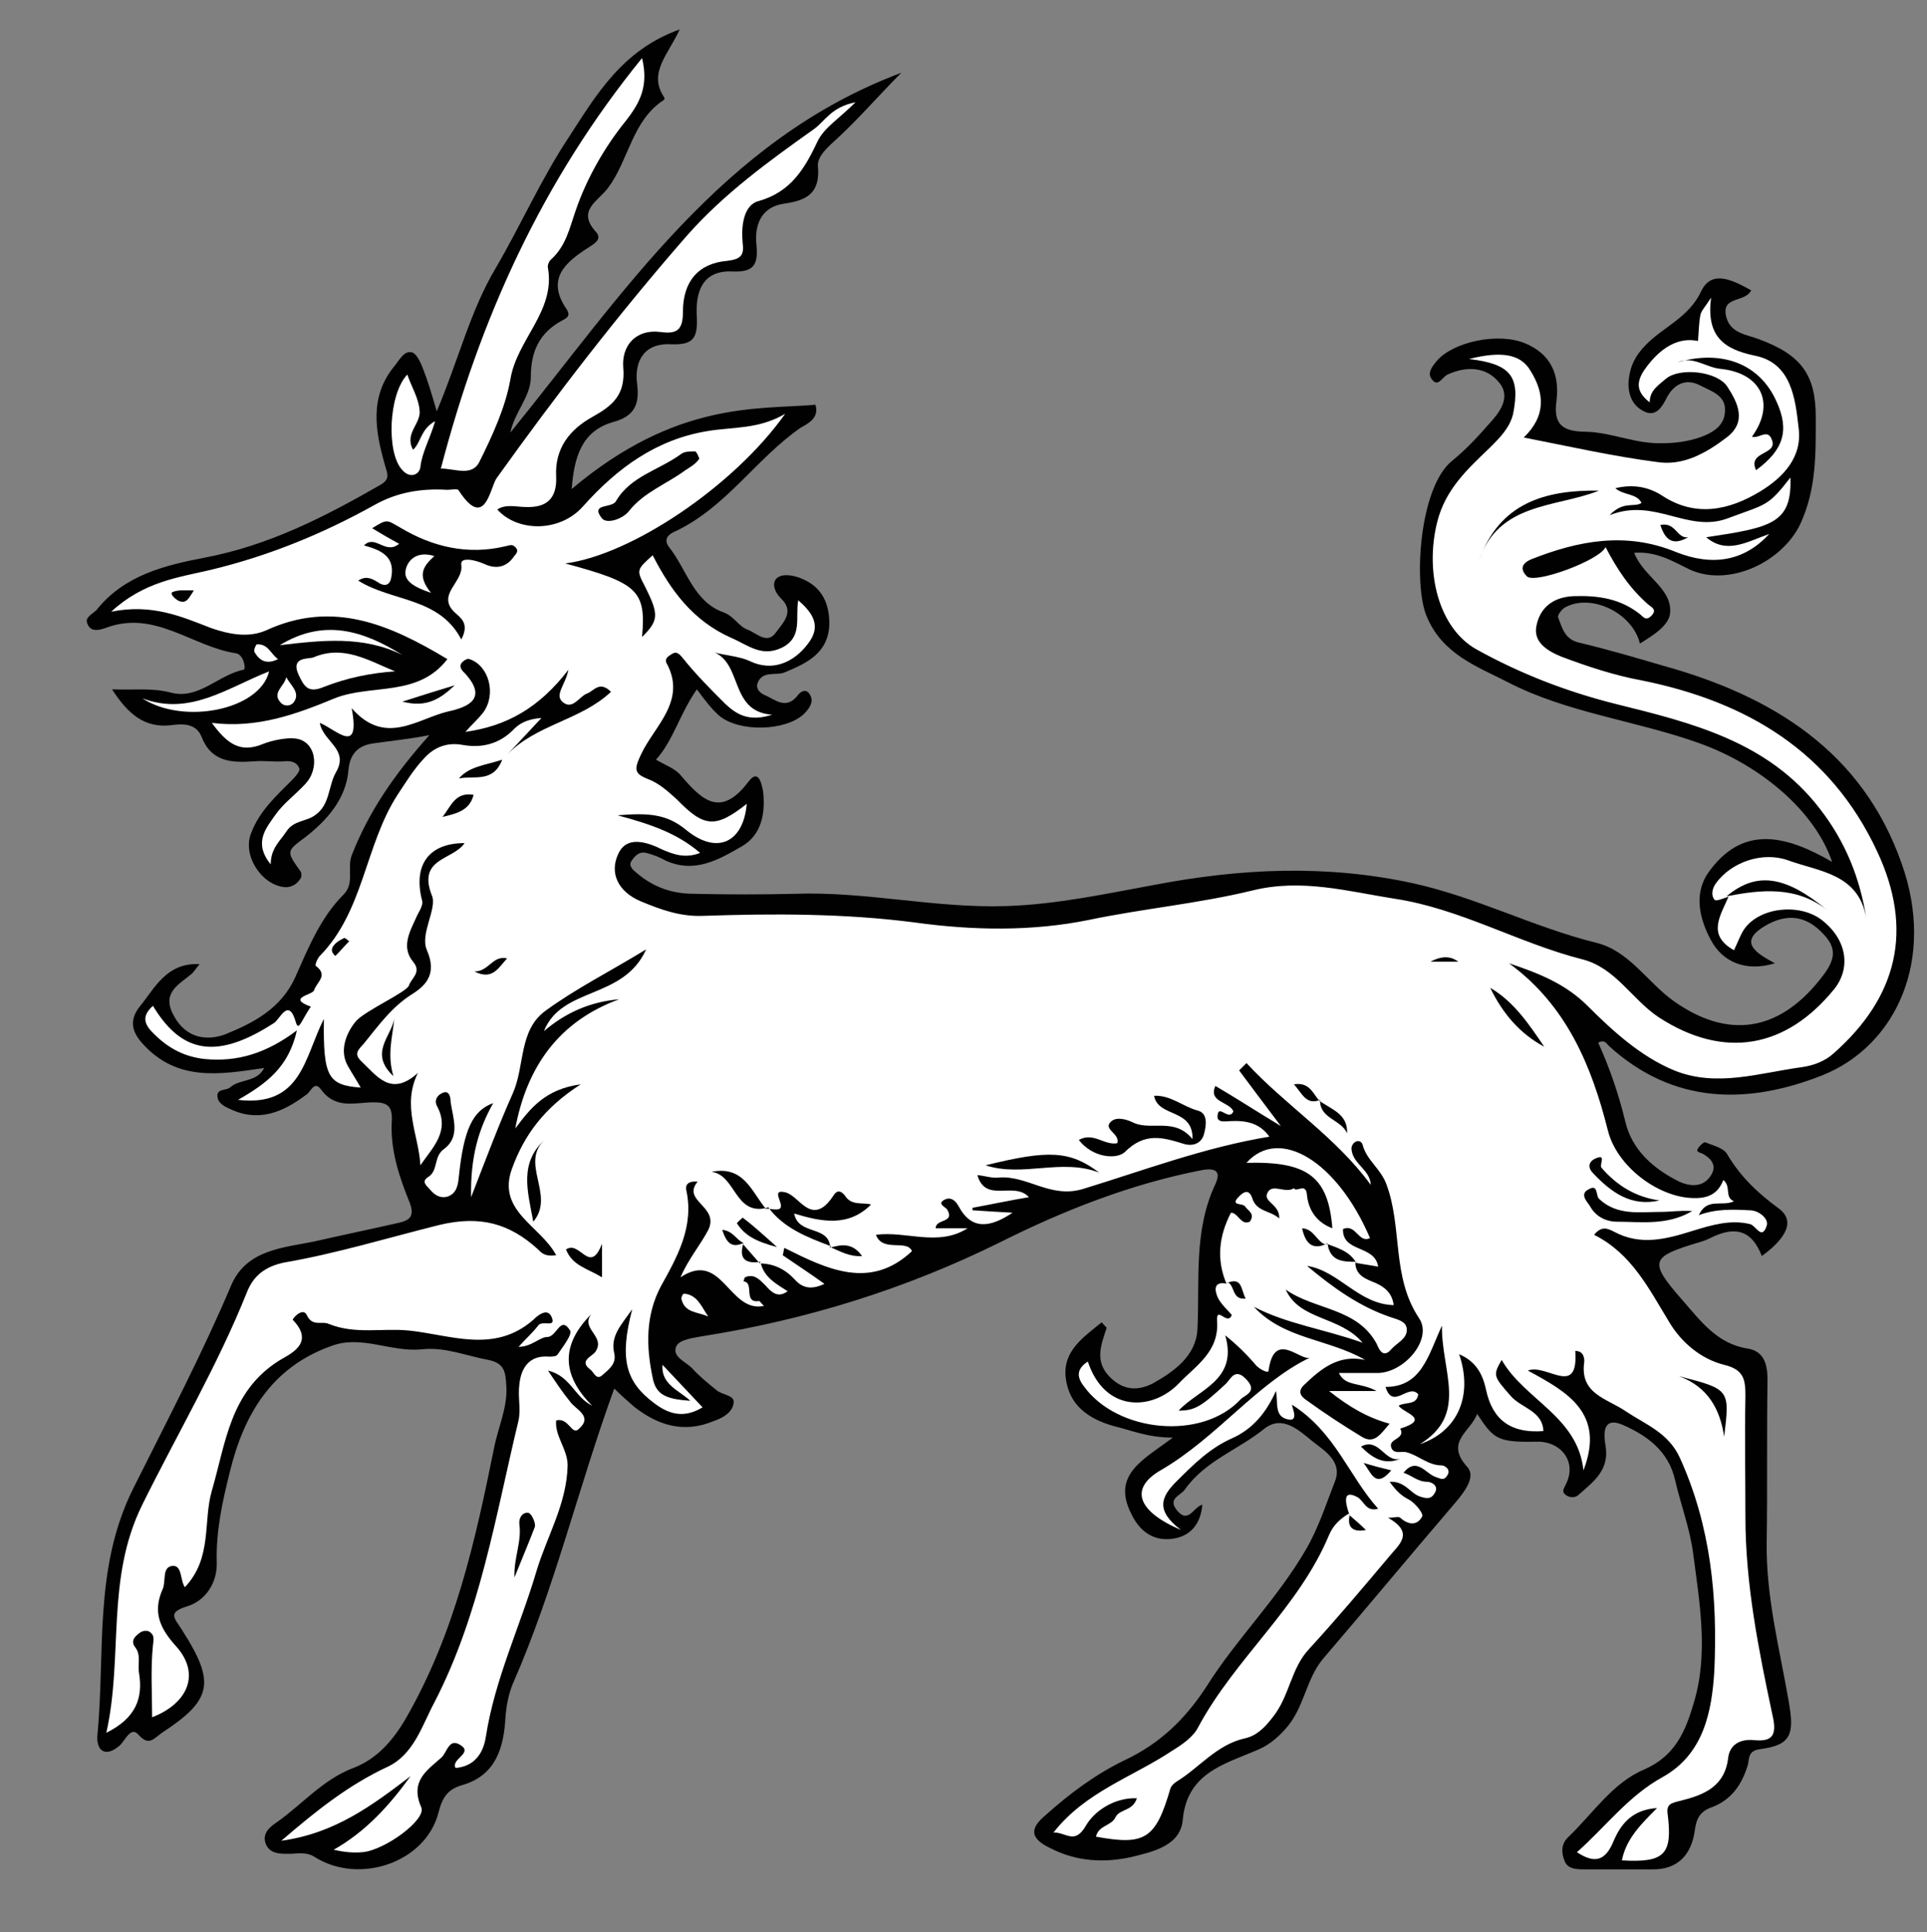 <?xml version="1.0" encoding="UTF-8" standalone="no"?>
<svg
   xmlns:dc="http://purl.org/dc/elements/1.1/"
   xmlns:cc="http://creativecommons.org/ns#"
   xmlns:rdf="http://www.w3.org/1999/02/22-rdf-syntax-ns#"
   xmlns:svg="http://www.w3.org/2000/svg"
   xmlns="http://www.w3.org/2000/svg"
   xmlns:sodipodi="http://sodipodi.sourceforge.net/DTD/sodipodi-0.dtd"
   xmlns:inkscape="http://www.inkscape.org/namespaces/inkscape"
   height="236.3"
   width="235.6"
   version="1.1"
   id="Layer_1"
   x="0px"
   y="0px"
   viewBox="0 0 235.6 236.3"
   xml:space="preserve"
   sodipodi:docname="antelope-passant.svg"
   inkscape:version="1.0 (4035a4f, 2020-05-01)"><rect x="0" y="0" width="235.6" height="236.3" fill="#808080" stroke="none"/><defs
   id="defs1103">
	
</defs><sodipodi:namedview
   fit-margin-bottom="0"
   fit-margin-right="0"
   fit-margin-left="0"
   fit-margin-top="0"
   inkscape:document-rotation="0"
   pagecolor="#ffffff"
   bordercolor="#666666"
   borderopacity="1"
   objecttolerance="10"
   gridtolerance="10"
   guidetolerance="10"
   inkscape:pageopacity="0"
   inkscape:pageshadow="2"
   inkscape:window-width="1446"
   inkscape:window-height="1081"
   id="namedview1101"
   showgrid="false"
   inkscape:zoom="2.2266667"
   inkscape:cx="120"
   inkscape:cy="136.8"
   inkscape:window-x="0"
   inkscape:window-y="25"
   inkscape:window-maximized="0"
   inkscape:current-layer="Layer_1" />
<style
   type="text/css"
   id="style996">
	.st0{fill:#FFFFFF;}
	.st1{fill:#010101;}
</style>
<g
   transform="translate(-30,-63.2)"
   id="g1096">
		<path
   id="path998"
   d="m 30.1,181.3 c 0,-38.4 0,-76.7 -0.1,-115.1 0,-2.6 0.6,-3 3.1,-3 76.5,0.1 153,0.1 229.5,0 2.6,0 3,0.6 3,3.1 -0.1,76.7 -0.1,153.5 0,230.2 0,2.6 -0.6,3 -3.1,3 -76.5,-0.1 -153,-0.1 -229.5,0 -2.6,0 -3,-0.6 -3,-3.1 0.2,-38.4 0.1,-76.8 0.1,-115.1 z"
   class="st0"
   style="fill:none" />
		<path
   id="path1000"
   d="m 210.6,236.1 c -0.8,2.2 -4,3.4 -1.2,6.5 1.1,1.2 -0.4,3.1 -1.5,4.4 -5.4,6.3 -10.7,12.7 -16.1,19 -2.2,2.6 -2.3,6.1 -4.7,8.7 -1.1,1.2 -2.1,2 -3.6,2.6 -4,1.7 -8.4,2.8 -8.9,8.5 -0.3,3.2 -3.9,3.9 -6.3,4.5 -3.2,0.7 -6.6,0.6 -9.9,-1.1 -2.5,-1.2 -2.5,-2.4 -0.6,-4 2.9,-2.6 6.1,-5 9.6,-6.7 4.3,-2 7.5,-5 10.2,-9.2 3.6,-5.7 8.5,-10.5 12,-16.5 1.6,-2.7 2.5,-5.6 3.6,-8.4 1,-2.5 -1.3,-3.8 -2.8,-5 -1.6,-1.3 -3.6,-3.2 -5.8,-1.5 -3.2,2.6 -7.2,3.9 -9.7,7.4 -0.5,0.8 -2.2,1.1 -1,2.6 1.4,1.7 2,-0.4 3.1,-0.7 -0.2,2.5 -1.6,4 -3.9,4.2 -2.2,0.2 -3.8,-1 -4.8,-3.1 -2.4,-4.8 1.5,-6.6 5.1,-9.3 -3.1,0 -5.1,-0.9 -7.2,-1.4 -3.2,-0.9 -5.5,-2.6 -5.9,-5.9 -0.4,-3.3 2.2,-5 4.4,-6.8 0.3,0.4 0.6,0.6 0.6,0.7 -0.7,2.1 -1.5,4.1 0.4,6 1.5,1.5 3.2,1.8 5.2,0.8 2.7,-1.5 5.3,-3.4 5.5,-6.6 0.3,-6 -0.5,-12.1 2.2,-17.8 0.3,-0.7 0.9,-2.2 -1.7,-1.7 -8.7,1.7 -16.8,4.9 -24.6,8.8 -11.5,5.7 -23.7,9.5 -36.4,11.5 -1.1,0.2 -2.8,0.4 -3.2,1.2 -0.6,1.3 1.1,1.9 1.9,2.7 0.9,1 1.9,1.8 3,2.7 0.7,0.6 2.2,0.6 2.1,1.5 -0.1,1.2 -1.3,1.9 -2.5,2.3 -3.6,1.5 -6.8,0.5 -9.7,-1.8 -0.8,-0.7 -1.6,-1.4 -2.4,-2.2 -4.4,12.1 -7.3,24.5 -12.4,36.1 -0.5,1.2 -0.8,2.7 -0.9,4.1 -0.2,3.6 -1.1,7.1 -5.3,8.3 -1.7,0.5 -2.4,1.4 -2.9,3.4 -1.6,6.1 -9.7,8.8 -15.1,5.4 -1.1,-0.7 -2.1,-0.4 -3.2,-0.4 -1.1,0 -2.3,0 -2.8,-1.2 -0.5,-1.3 0.5,-2.1 1.4,-2.7 3.1,-2.2 5.6,-5.2 9.3,-6.6 2.9,-1.1 4.9,-3.4 6.5,-6.2 5.9,-10.3 8.4,-21.5 10.7,-32.9 0.5,-2.6 1.7,-5 1.5,-7.7 -0.1,-1.6 -0.2,-2.7 -2.2,-3.1 -2.7,-0.5 -5.3,-1.6 -8.1,-1.3 -3.8,0.4 -7.4,-1.8 -11.1,-0.4 -7.3,2.6 -10.7,8.4 -12.4,15.4 -0.9,3.6 -1.7,7.2 -1.6,11 0.1,2.6 -1.4,4.7 -3.5,5.4 -2.7,0.8 -1.6,1.5 -0.7,3 4.1,6.4 3.6,8.5 -2.5,12.5 -1,0.7 -1.6,1.7 -2.9,0.2 -0.9,-1 -1.6,0.7 -2.2,1.3 -1.8,1.6 -2.9,0.7 -2.8,-1.1 1,-10.2 -0.5,-20.5 4.4,-30.3 4.1,-8.2 8.4,-16.4 12,-24.9 1.9,-4.3 6.3,-4.5 10.2,-5.3 3.5,-0.8 6.9,-1.5 10.4,-2.3 1.2,-0.3 1.8,-0.8 1.2,-2.4 -1.3,-3.2 -2.4,-6.5 -2.2,-10 0.1,-1.8 -0.5,-2.3 -2.2,-2.3 -2.2,0 -4.6,0.9 -6.4,-1.5 -0.9,-1.3 -1.3,0.3 -1.9,0.6 -2.8,2.1 -5.8,3.4 -9.3,1.7 -0.7,-0.3 -1.4,-0.7 -1.5,-1.4 -0.2,-1.1 1,-0.8 1.5,-1.2 1.2,-1.1 3.3,-0.6 4.2,-2.4 -5.4,0.8 -10.6,1.7 -14.8,-2.9 -1.4,-1.5 -1.7,-2.9 -0.5,-4.5 1.9,-2.3 3.3,-5.5 7.4,-5.3 -0.5,0.6 -0.7,1 -1.1,1.3 -1.6,1.3 -3.6,2.3 -2,5.1 1.5,2.7 4,3 6.2,2.2 3.5,-1.4 6.9,-3.2 8.6,-7 1.6,-3.6 3.1,-7.3 5.9,-10.1 1.4,-1.4 0.4,-3.2 1,-4.8 2.1,-5.4 5.3,-10 9.5,-14.7 -2.6,0.5 -4.7,0.7 -6.8,1 -1.5,0.2 -2.9,0.9 -3.1,3.3 -0.3,3.5 -2.6,6.1 -5.3,8.2 -2.3,1.7 -2.3,1.7 -0.6,4.1 0.2,0.2 0.2,0.8 0,1 -0.4,0.6 -1,1 -1.8,1 -2.9,-0.2 -5.3,-3.9 -4.2,-6.6 1,-2.7 3.1,-4.6 5,-6.5 0.4,-0.4 1,-1.1 0.9,-1.4 -0.2,-0.7 -0.9,-1 -1.8,-0.9 -1.2,0.1 -2.5,-0.1 -3.7,0 -2.8,0.2 -5.3,0.1 -6.5,-3.1 -0.7,-1.6 -2.4,-1.5 -3.8,-1.3 -3.1,0.3 -5.1,-1.3 -7.1,-4.4 2.8,0.1 4.9,-0.2 7.2,0.4 3.4,0.9 5.8,-2.2 8.9,-2.8 0.3,-0.1 0,-1.8 -0.9,-2 -5.4,-0.8 -10,-5.4 -16,-3.1 -0.6,0.2 -1.8,0.6 -2.2,-0.5 -0.4,-0.8 0.6,-1.2 1.1,-1.7 3.4,-4.3 8.5,-5.5 13.2,-6.4 7.9,-1.5 14.7,-5 21.5,-8.9 1.2,-0.7 0.9,-1.3 0.6,-2.3 -1.2,-4.2 -2,-8.4 1.1,-12.2 0.6,-0.7 1.2,-2 2.2,-1.7 0.6,0.2 1.1,1.4 1.4,2.2 0.5,1.3 0.9,2.6 1.6,5 2.7,-6.4 4.1,-12.3 7.2,-17.5 3.1,-5.3 5.6,-11 9,-16.1 3.3,-5.1 6.5,-10.6 13.5,-13.1 -1.4,3.1 -3.9,5.3 -1.9,8.3 0.1,0.1 0,0.3 0,0.3 -3.9,2.5 -4.3,7.3 -6.8,10.7 -1.2,1.7 -4,2.8 -1.5,5.5 0.8,0.9 -0.4,1.5 -1,1.9 -2.8,1.8 -5.1,3.8 -2.7,7.4 0.4,0.6 0.5,1 -0.3,1.4 -2.9,1.5 -4,3.8 -4,7 0,2.4 -2,4.3 -2.5,6.8 13.8,-17 25.9,-35.8 47.8,-44 -2.7,2.7 -5.1,5.5 -7.8,8 -1.1,1 -2.5,2.2 -2.4,3.4 0.3,3.3 -1.3,4.2 -4.1,4.6 -2.9,0.4 -3.7,2.7 -3.4,5.2 0.2,2.3 -0.4,3.2 -2.9,3.1 -3.8,-0.2 -4.6,2.6 -4.4,5.6 0.1,2.5 -0.4,3.4 -3.1,3.3 -3.2,-0.2 -4.6,1.9 -4.2,4.9 0.3,2.4 -0.3,3.9 -2.9,4.6 -3.9,1.1 -4.8,4.3 -5.1,8.2 12.8,-10.8 22.8,-9.7 29.8,-10.3 0.5,1.6 -0.9,2.3 -1.8,2.8 -5.5,3.8 -9.2,9.9 -15.6,12.8 -0.6,0.3 -1.2,0.9 -0.5,1.8 2.2,2.8 3,6.7 6.7,8 1.3,0.5 1.8,1.7 2.9,2.1 1.1,0.4 2.4,1.9 3.5,0.3 0.8,-1.1 2.3,-2.5 0.6,-4.1 -0.7,-0.7 -1.1,-1.6 -0.7,-2.3 0.6,-0.8 1.9,-0.6 2.8,-0.3 2.6,0.9 3.8,2.8 3.8,5.7 -0.1,3.6 -2.8,4.8 -5.4,5.9 -1.1,0.5 -2.8,-0.3 -3.4,1.4 -0.2,0.7 0.4,1.2 0.9,1.4 1.2,0.5 2.5,1.8 3.9,0.2 0.4,-0.6 1.2,-1.2 1.7,-0.1 0.4,0.8 -0.2,1.6 -0.8,2.2 -2.2,2.1 -7.9,2.3 -10.4,0.2 -1,-0.9 -1.8,-2 -2.7,-3.2 -2.1,3 -2.9,6.3 -5,8.6 1.2,0.7 2.4,1.1 3.1,2 2.5,2.9 4.8,5.2 8.2,0.7 1.2,-1.6 1.6,0.1 1.8,1.2 0.3,2.7 -0.2,5.3 -2.6,6.7 -2.8,1.6 -5.8,3.4 -9.4,1.7 -0.7,-0.4 -1.5,-0.7 -2.3,-0.9 -0.9,-0.2 -1.4,0.4 -1.8,1 -0.4,0.6 0.2,1.1 0.7,1.5 2,1.7 4.3,2.5 6.9,2.5 4.2,0.1 8.3,0.1 12.5,0 8.6,-0.3 17.1,1.8 25.8,1.5 6.1,-0.2 12.1,-1.5 18.1,-2.6 10.5,-2 20.9,-2.5 31.5,-0.2 7.8,1.7 14.8,5.4 22.5,7.3 4,1 6.2,4.8 9.4,7.1 6.6,4.7 12.8,3.8 17.9,-2.6 1.7,-2.1 2.3,-3.6 0.5,-5.5 -1.9,-2.1 -4.1,-2.7 -6.8,-1.3 -3.9,2.1 -1.6,3.5 0.8,4.8 -3.6,1.1 -6.4,-0.2 -7.8,-2.8 -1.3,-2.4 -2.2,-5.5 -0.4,-8.2 4.2,-6 9.5,-4.7 15.2,-1.4 -2.1,-6.2 -8.7,-11.8 -16.2,-14.5 -7.8,-2.8 -16.2,-3.7 -23.5,-7.5 -3.7,-1.9 -8,-3.4 -9.9,-8.1 -1.6,-3.9 -0.9,-15.8 3.2,-19 1.6,-1.3 3,-2.8 4.4,-4.4 1.3,-1.4 2.8,-3.3 1.3,-5.1 -1.5,-1.9 -3.9,-2.1 -6.3,-1 -0.7,0.3 -1.2,1.7 -2,0.5 -0.5,-0.7 0.1,-1.5 0.7,-2.2 2,-2.3 7.5,-3.5 10.8,-2.1 3.1,1.3 4.2,3.8 3.8,7 -0.4,2.9 0.7,3.8 3.7,3.8 3.1,0.1 6,1.5 9.2,1.4 1.6,0 3.1,-0.2 4.6,-0.7 1.7,-0.6 3.1,-1.5 3.1,-3.3 0.1,-1.9 -1.8,-2.4 -3.1,-3.1 -1.8,-0.9 -3.2,0 -4,1.5 -0.6,1.2 -1.3,2.3 -2.6,1.8 -1.4,-0.6 -2.1,-1.8 -2.1,-3.5 0.1,-2 0.8,-3.4 2.2,-4.8 2.2,-2.2 5.2,-3.3 6.7,-6.5 1.3,-2.7 3.9,-1.3 6.1,-0.1 -0.7,1.5 -3.5,0.7 -3.1,3 0.4,2.3 2.6,2.4 4.1,3 5.1,1.9 6.9,4.3 6.9,9.5 0,4.4 0.1,8.8 -1.9,13.1 -2.2,4.6 -8.6,7.7 -13.4,5.6 -2.1,-1 -4.1,-2.3 -6.9,-2.1 1.1,2.9 4.6,4.3 4.4,7.3 -0.1,1.6 -2.1,2.8 -3.7,3.8 -0.9,-3.7 -5.8,-6.1 -9,-4.5 -0.5,0.2 -1.1,1 -1,1.3 0.5,1.3 0.8,2.7 2.6,3.1 3.4,0.8 6.8,1.8 10.2,2.8 13.4,3.7 24.4,10.5 29.2,24.2 4.2,11.8 -0.7,22.3 -9.7,25.9 -9.1,3.6 -18.2,3.6 -26.1,-3.6 -0.3,-0.3 -0.5,-0.8 -1.3,-0.4 1.4,3.1 2.5,6.3 3.3,9.6 0.8,3.5 3.4,5.8 6.6,7.4 1.1,0.5 2.7,0.8 3.7,-0.5 1,-1.3 0.4,-2.2 -0.8,-2.9 -0.4,-0.2 -1,-0.2 -0.5,-0.8 0.2,-0.3 0.7,-0.7 0.8,-0.6 1,0.4 2.3,0.7 2.7,1.5 1.6,2.7 3.7,4.7 6.3,6.6 2.4,1.8 0.1,4.2 -2.1,5.8 -1.3,-3.4 -3.5,-3.6 -6.3,-2.2 -0.4,0.2 -0.9,0.4 -1.3,0.5 -6,1.8 -6.3,2.3 -2.1,7.1 2.2,2.5 4.2,5.3 7.9,5.9 2,0.3 2.5,1.8 2.5,3.8 -0.1,6.6 0,13.2 -0.1,19.9 -0.1,6.7 1.6,13.1 2.7,19.5 0.7,4 0.3,5.3 -3.5,5.8 -1.5,0.2 -1.3,1.1 -1.5,1.9 -0.7,2.4 -2,4.3 -4.4,5.2 -1.4,0.5 -1.9,1.3 -2.1,2.9 -0.4,2.9 -2.1,4.8 -5.3,4.7 -2.7,0 -5.4,0 -8.1,0 -1,0 -2.1,0 -2.5,-1 -0.4,-1 -0.5,-2.1 0.5,-3 3,-2.9 5.4,-6.6 9.2,-8.2 3.9,-1.7 5.1,-4.8 6.1,-8.2 1.8,-6 0.7,-12.2 -0.1,-18.3 -0.4,-3 -1.5,-5.9 -2.2,-8.9 -0.8,-3.6 -3.5,-5.5 -6.5,-6.8 -2.5,-1 -2.2,1.4 -2,2.6 0.5,3 -1.5,4.4 -3.3,6 -0.4,0.4 -1.2,0.4 -1.7,-0.1 -0.4,-0.4 0,-0.8 0.2,-1.3 1.2,-2.5 -0.4,-4.9 -3.2,-5.1 -5.2,0.1 -5.6,-0.2 -7.7,-3.4 z"
   class="st1" />
		<path
   id="path1002"
   d="m 195,248.5 c -0.8,-2.3 -0.5,-3 1,-2.2 0.8,0.5 1,1.8 2.5,1.4 -3.6,-4 -5.2,-9.3 -10.5,-12.7 -0.2,0 0.9,2 -0.4,1.8 -1.9,-0.3 -1.3,-2.1 -1.6,-3.5 -1.2,2.7 -2.9,4.7 -5.4,5.8 -2.7,1.2 -4.7,3.2 -6.8,5.3 -1.8,1.8 -2.6,3.5 0.6,5.9 -5.4,-2.3 -6.3,-5.1 -2.5,-7.3 6.9,-4 11.8,-10.7 18.3,-13.8 -1.1,0.6 -4.4,-3.5 -5.1,1.6 0,0.4 -1,-0.1 -1.5,-0.6 -1.1,-1.3 -2.3,-2.5 -3.8,-3.7 1.6,5.5 -3.3,6.6 -5.7,9.2 1.9,0 2.7,-0.4 5.8,-3.3 0.6,-0.6 1.1,-2 2.5,-0.5 1.4,1.5 -0.2,1.9 -0.7,2.4 -4.7,5.1 -15.1,4.1 -19.2,-1.6 -1,-1.3 -0.7,-2.2 0.5,-3 2.1,6.3 7.9,6 11.1,2.7 2.1,-2.2 5,-3.9 4.7,-7.7 -0.1,-1.9 1.3,0.7 1.8,-0.7 -0.5,-0.6 -1.3,-1.3 -1.7,-2.1 -0.4,-0.9 -0.6,-2.1 1.2,-1.7 0.2,0.3 -0.1,0 -0.1,0.1 -1.3,-3 -1,-5.9 0.5,-8.8 0.9,0 1.2,1.6 2.3,1.1 0.7,-1 -0.2,-1.3 -0.6,-1.9 -0.3,-0.4 -1.9,0 -0.7,-1.2 0.6,-0.6 1.2,-0.9 1.6,0.2 0.5,1.7 2.2,1.5 3.3,2.5 0.1,-1.8 -2.1,-2 -1.4,-3.2 0.6,-1.1 2.2,0.2 3.2,-0.5 0.3,0.6 1.5,-0.8 1.6,0.9 0.2,1.8 1.2,3.3 3.1,4 -0.5,-6.3 -3,-8.2 -10.5,-8 4,-4.5 11.1,-0.2 15.1,9.2 -1.4,0.7 -1.7,-1.8 -3.3,-1.1 -0.1,2.9 3.9,1.9 4.3,4.6 -1,-0.2 -1.9,-0.3 -2.9,-0.5 -1.3,-0.7 -2.6,-1.3 -3.8,-2.1 -0.4,-0.3 -0.9,-0.4 -1.3,-0.6 0.4,0.3 0.9,0.2 1.3,0.6 1.2,0.8 2.5,1.7 3.9,2 0,1.7 1.3,2.1 2.5,2.6 1.1,0.5 2,1.2 2.2,2.7 -4.3,-0.1 -6.7,-4.2 -10.6,-4.8 3.1,2.6 6.4,5 10.3,6.3 0.9,0.3 1.8,0.5 1.9,1.4 0.1,1.2 -1.2,1.7 -1.9,2.5 -1.1,1.3 -1.6,-0.3 -1.8,-0.7 -2.4,-4.4 -7.6,-4.1 -11.1,-6.6 1.7,3.8 6.6,3.2 9.4,6.5 -4.8,-1.7 -9.3,-2.3 -13.3,-4.4 3.7,4 9.1,3.9 13.6,6.5 -3.3,-0.7 -5.4,1.1 -7.5,3.1 -0.8,0.8 -0.3,1.4 0.3,1.8 2.2,1.6 4.5,3.1 6.8,4.5 1.6,1 2.4,-0.5 3.4,-1.6 -2.6,-0.7 -4.9,-2 -7.4,-4 2,0 3.4,0 5.8,0 -2,-1.1 -3.8,-0.5 -4.6,-2.2 1.7,0 3.2,0 4.8,0 3.3,-0.1 6.7,-4.2 5,-6.7 -3.4,-5.1 -2,-11.1 -4,-16.4 -0.7,-1.9 -2.4,-2.9 -2.9,-4.8 -0.1,-0.4 -0.6,-0.7 -1.1,-0.2 -0.3,0.4 -0.3,0.6 -0.2,1.1 0.4,1.6 2.2,2.2 2.3,4 -4.3,-5.9 -10.4,-9.7 -15.2,-14.9 -0.3,0.3 -0.6,0.6 -0.9,0.9 1.5,2 2.9,3.9 5.1,6.8 -3.3,-2 -5.6,-3.5 -8,-4.9 -0.9,2 1.7,1.9 2.2,3.1 -0.5,1.2 -1.7,-0.7 -1.9,0.3 -0.3,1.2 0.9,0.9 1.5,0.9 1.9,-0.1 3.6,0.2 4.8,1.9 -7.9,1.3 -15.3,4.1 -22.8,6.4 -4,1.2 -6.8,-1.7 -10.3,-1.4 -0.8,0.1 -1.6,-0.2 -2.6,-0.3 1,3.5 4.5,0.7 6.3,2.7 -2.4,0.4 -4.7,0.9 -6.9,1.3 0,0.1 0,0.2 0,0.3 1.5,0.1 3,0.2 4.9,0.3 -2.7,1.8 -5,2.2 -6.6,-0.8 -0.5,-0.9 -1.1,-1.1 -1.7,-0.8 -1,0.5 0.1,0.9 0.3,1.2 1,1.7 -1.4,1.1 -1.4,2.3 1.3,0 2.6,0 3.9,0 -3.6,2.3 -7.5,0.3 -11.2,0.8 0.8,2.2 3.8,0.5 4.4,2 -5.1,4.8 -10.4,2.2 -15.6,-0.4 -0.1,0.3 -0.1,0.6 -0.2,0.9 1.6,1.1 3.3,2.2 5.1,3.5 -1.5,0.7 -2.6,0.6 -3.6,-0.5 -1.2,-1.3 -2.6,-2 -4.4,-2 -1,-0.4 -1.7,-1.1 -2.2,-2 0,0 -0.1,-0.1 -0.1,-0.1 0,0 0.2,0.3 0.3,0.3 0.5,0.9 1.1,1.5 2.2,1.7 0.4,1.8 1.9,2.6 3.3,3.5 -1.2,0.9 -2,0.1 -2.7,-0.7 -0.7,-0.7 -1.4,-1.5 -2.5,-1 -0.1,0 -0.1,0.3 -0.2,0.5 1.4,0.1 -0.1,2.7 1.9,2.4 0.1,0 0.3,0.3 0.6,0.6 -4.3,0.9 -5.1,-6.9 -10.2,-3.5 1,-2.3 2.4,-3.9 3.4,-5.8 1.4,-2.9 -3.3,-3.5 -1.3,-5.9 -1.2,-0.1 -1.5,0.4 -1.4,1 1,4.5 -1.1,8.2 -3.1,11.8 -1.9,3.6 -1.8,7.4 -1,11.2 0.4,2.1 1.7,2.6 4.6,2.8 -1.4,-1.3 -3.6,-2 -3.4,-4.4 1.7,1.8 3.4,3.6 4.9,5.2 -2,1.2 -3.8,1.1 -5.9,-0.5 -3.5,-2.6 -4.3,-5.4 -2.7,-11.5 -1.4,2 -2.7,3.3 -2.2,5.4 0.3,1.3 -0.7,2 -1.5,2.7 -0.7,0.6 -1,-0.4 -1.4,-0.7 -1.5,-1.1 0.2,-1.6 0.6,-2.2 1.3,-1.9 -1.9,-2.8 -0.5,-4.6 -3.8,3.8 -3.6,7.5 0.1,11.2 -2.2,-1.1 -2.6,-3.6 -5.4,-4.3 1,1.5 1.8,2.7 2.7,3.8 0.7,1 2.9,1.8 1,3.4 -0.8,0.7 -1.2,-1.5 -2.7,-1.1 -0.2,1.9 1.4,3.5 1.4,5.5 -0.1,4.7 -2.5,8.6 -3.8,12.9 -2,6.8 -5.1,13.2 -6.2,20.3 -0.3,1.9 -1.3,3.6 -3.7,3.8 -0.6,-1.1 2.2,-1.8 0.6,-2.8 -1.4,-0.9 -1.6,0.8 -2.3,1.5 -1.8,1.6 -3.9,2.9 -2.5,6.1 0.7,1.5 -4.5,5.3 -7.2,5.5 -1.1,0.1 -2.2,0 -3.5,-0.3 3.9,-2.2 6.8,-5.4 9.4,-9 -4.6,3.5 -9.2,7 -15.8,7.9 4.3,-3.7 8.2,-6.8 12.9,-9 3.3,-1.5 4.3,-5.1 5.8,-7.9 5.6,-10.8 7.5,-22.9 10.3,-34.5 0.3,-1.4 -0.1,-2.9 0.1,-4.4 0.2,-2 1.2,-3.6 3.6,-3.4 0.5,0 0.9,0 1.1,-0.3 0.6,-0.9 1.8,-2.4 1.5,-2.9 -1.2,-1.9 -1.6,0.8 -2.8,0.8 -0.9,0 -1.9,1.2 -3.5,1.2 0.9,-1 1.7,-1.7 2.4,-2.6 0.5,-0.7 2.1,0.3 1.7,-0.9 -0.5,-1.5 -1.9,-0.2 -2.3,0.2 -4.8,4.2 -10.2,1.8 -15.3,1.3 -3.2,-0.3 -6.5,0.5 -9.7,-0.8 -0.9,-0.4 -2,0.4 -2.7,-1.1 -0.5,-1 -1.8,0.5 -1.7,0.6 2.8,2.9 -0.4,4.2 -1.7,5 -6,3.8 -6.5,10.1 -8.2,15.9 -1.1,3.8 0.1,8.2 -3.3,11.8 -0.6,-0.9 -0.3,-2.8 -1.6,-2.6 -1.2,0.2 -0.7,1.9 -1.1,2.8 -1.3,2.9 -0.3,4.9 1.7,7.1 2.9,3.3 1.4,6.9 -3,8.6 0,-2.9 -0.2,-5.9 0.1,-8.8 0.1,-0.8 0.2,-1.3 -0.5,-1.7 -0.2,-0.1 -0.7,-0.1 -1,0.1 -0.6,0.4 -1.3,1 -0.7,1.8 0.8,1 0.3,2.1 0.5,3.2 0.5,3.1 -0.4,5.5 -4,7.3 2.1,-9.4 -0.1,-18.8 4.4,-27.9 4.3,-8.7 9.2,-17 12.8,-26 0.8,-2 2.2,-3.1 4.5,-3.6 6.4,-1.1 12.6,-3 19,-4.6 5,-1.2 8.6,-0.2 12.1,3 0.4,0.4 0.8,0.9 2.2,0.7 -1.9,-3.6 -7.3,-5.4 -5.4,-10.6 1.5,-4.1 3.9,-7.4 8.4,-10.3 -4.4,0.6 -6.2,3 -8,5.4 1.4,-7.5 5.3,-13.1 12.7,-15.8 -3.5,0.3 -6.5,1.6 -9.2,3.9 2.2,-5.5 9.7,-3.8 12.5,-10 -4.6,2.8 -8.6,4.8 -12.3,7.5 -3.3,2.4 -2.5,6.7 -4,10.1 -1.7,3.8 -3.2,7.8 -5.1,12.7 -0.1,-4.9 0.9,-8.3 2.7,-11.5 -2.5,0.9 -3.6,3.2 -4.2,9 -0.1,1.1 -0.3,2 -1.3,2.4 -0.9,0.3 -1.6,-0.1 -2.2,-0.8 -0.4,-0.5 -1.2,-1 -0.2,-1.6 1.2,-0.8 0.6,-2.5 1.9,-3.4 2,-1.5 1.1,-3.7 0.8,-5.7 0,-0.2 0,-1.7 -1.1,-1.1 -0.6,0.3 -0.9,0.9 -0.6,1.5 1.7,3.1 -0.5,5.1 -2,7.3 -0.2,-3.7 -2.3,-7.3 -0.3,-11.3 -3.3,3 -5,0.4 -7,-1.5 -0.9,-0.9 -0.2,-1.4 0.4,-2.1 1.8,-2.2 3.4,-4.5 6,-6.1 1.7,-1.1 2.9,-2.5 1.7,-5.3 -0.9,-2 1.3,-5.1 0.6,-6.7 -1.8,-4.6 2.6,-4.3 4,-6.4 -4.4,0 -6.3,2.7 -5.2,7 0.2,0.7 -0.5,1.5 -0.8,2.3 -0.8,1.7 -1.7,3.5 -0.3,5.2 1.1,1.3 -0.2,2 -0.5,2.9 -0.2,0.8 -5.4,3.1 -6.5,4.4 -1,1.2 -2.1,3.4 -1,5.4 0.5,0.9 1.1,1.8 1.6,2.7 -4,-0.3 -4.6,-1.3 -4.5,-8.4 -2.4,4.7 -2.7,10.8 -10.5,9.9 3.5,-2 6.2,-4 7.2,-8.5 -3.7,2.8 -7.3,3.9 -11.3,3.5 -2.7,-0.3 -4.7,-1.5 -6.5,-3.4 -1.1,-1.2 -0.9,-2.1 0.2,-3.1 3.6,6 8,6.5 14.8,2.1 0.7,-0.4 1.8,-3.3 2.7,0 0.2,0.6 0.4,0.3 0.6,0 0.4,-0.7 0.8,-1.4 1.2,-2 -3,-1.1 0.2,-1.4 0.4,-2 0.3,-1 1.8,-1.8 0.2,-3 -0.1,-0.1 0.2,-0.9 0.5,-1.2 5.4,-5.5 5.5,-13.5 9.5,-19.7 1,-1.5 1.9,-3 3.1,-4.3 1.2,-1.4 2.8,-2.2 4.9,-1.8 2.3,0.4 4.5,-0.1 6.3,-2 0.8,-0.8 1.9,-1.2 3.3,-1.3 -1.4,1.5 -2.8,3 -4.2,4.5 3.5,-3.7 9,-4.2 12.7,-7.7 -1.4,-1.4 -2.1,-0.1 -2.9,0.2 -0.9,0.3 -1.7,1.9 -2.8,1.2 -1.4,-0.9 0.1,-2.1 0.5,-4.1 -3.6,4.7 -7.6,6.9 -12.6,7.6 0.7,-0.8 1.5,-1.5 2.2,-2.4 1.6,-2.2 0.7,-5.7 -1.7,-6.5 -0.2,-0.1 -0.6,0.1 -0.8,0.3 -0.7,0.6 0,1.2 0.3,1.5 2.8,3.1 0.2,4.1 -2.1,4.6 -3.8,0.9 -7.7,4.3 -11.8,-0.4 1.1,5.9 -1.9,2.6 -3.9,1.8 0.4,2.3 3.6,3.2 2,6 -1,1.7 -0.7,4 -2.6,5.3 -1.1,0.8 -2.6,0.6 -3.5,2 -0.7,1.1 -1.9,2 -1.9,4 -2.2,-2.7 -0.5,-4.5 0.6,-6.1 1,-1.4 2.4,-2.4 3.6,-3.7 1.9,-2 1.3,-5.4 -1.3,-5.6 -0.9,-0.1 -2.7,0.2 -3.9,0.7 -2.7,1.1 -4.3,0 -6.2,-2.6 5.6,0.7 10.4,-1.1 15,-3 4.5,-1.8 10.2,-0.1 13.8,-4.8 -7,-4.2 -14,-7.3 -22.2,-3.5 -2.1,0.9 -4.4,0.5 -6.7,-0.3 -3.6,-1.4 -7.2,-3 -12.2,-2 4,-3.7 8.3,-4.2 12.1,-5.1 7.1,-1.7 13.7,-4.4 20,-7.9 2.8,-1.6 5.8,-2.1 9,-1.9 0.5,0 1.3,-0.2 1.4,0.1 3.2,4.9 3.8,-0.3 4.6,-1.5 7.3,-10.2 15,-20.2 23.3,-29.7 4.5,-5.1 10,-9.1 15.5,-13 1.4,-1 2.1,-2.7 5.1,-3.3 -2,2 -3.8,3.1 -4.6,4.7 -1.6,3.4 -3.3,6.3 -7.3,7.4 -1.8,0.5 -2.1,3.1 -1.9,5.1 0.2,1.5 -0.2,2 -1.9,2.2 -3.5,0.3 -5.4,2.5 -5.4,6.2 0,2.1 -0.6,2.8 -2.7,2.5 -3.2,-0.4 -4.8,1.8 -4.6,4.3 0.3,3.4 -1.3,4.7 -3.8,6.1 -2.7,1.5 -4.6,3.8 -4.4,7.3 0.1,2.6 -1.1,3.8 -3.7,3.7 -1.2,0 -2.4,-0.4 -3.5,0.3 2.5,2.8 7.7,2.8 10.5,-0.4 4.2,-4.7 9,-8.2 15.3,-9.2 3,-0.5 6.2,-0.2 9.4,-2.1 -6.3,8.9 -18.9,17.3 -26.9,18.3 8.9,2.4 9.9,3.3 9.4,9 2,-2 2.1,-2.7 0.4,-6.1 -1.1,-2.1 -1.1,-2.1 0.9,-3.9 2.2,4.3 4.9,8 9.6,10.1 2.1,0.9 3.7,2.4 6.2,1.2 2.6,-1.3 1.6,-3.7 2,-5.8 1.7,1.5 2.9,3.1 1.2,5.3 -1.8,2.4 -4.4,3.4 -7,2.2 -1.7,-0.8 -3.5,-0.7 -5.4,-1.4 4.7,0.8 2.4,7.5 8,7.9 -2.8,0.9 -4.3,0 -5.7,-1.3 -1.8,-1.8 -3.6,-3.6 -5.2,-5.6 -0.5,-0.6 -0.8,-0.9 -1.4,-0.5 -0.3,0.2 -0.9,0.5 -0.6,1.1 2.5,4.6 -1.5,7.7 -3.1,11.1 -0.9,1.9 -0.9,2.4 0.9,3.1 1.3,0.5 2.4,1.5 3.5,2.5 3.3,3.4 4.7,3.5 8.5,0.5 -0.4,4.7 -3.6,6.3 -7.4,3.2 -2.4,-2 -4.7,-2.1 -8.4,-1.8 4.1,1.1 7.3,2.2 10.1,4.6 -1.8,0.7 -3.2,0.2 -4.6,-0.4 -2,-1 -4.4,-1.7 -5.4,0.5 -1.1,2.3 -0.1,4.6 2.7,5.8 2.4,1 4.8,1.9 7.6,1.8 8.7,-0.3 17.4,-0.3 25.9,0.8 7.2,1 14.4,1.1 21.3,-0.3 6.7,-1.4 13.4,-2 20,-3.6 6,-1.5 11.7,0.1 17.4,1 8,1.2 15.1,5.4 22.9,7.4 4.1,1 6.1,4.9 9.4,7.1 8,5.2 15.6,3.8 21.5,-3.5 2.1,-2.7 1.4,-6.2 -1.7,-8.5 -2.8,-2 -7.6,-1.4 -9.4,1.3 -0.5,0.8 -0.8,1.7 -1.2,2.5 -3.4,-1.9 -1.6,-4.3 -0.6,-6.7 3.7,-1.4 7.3,-1.9 9.5,-0.2 -2.1,-1.5 -5.7,-1.5 -9.4,0.3 -0.7,0.2 -1.7,0.7 -1.9,0.4 -0.4,-0.5 -0.3,-1.3 0.2,-2 1.9,-2.6 5.7,-3.9 8.8,-2.8 3.8,1.4 8.7,1.6 9.6,7.2 -0.8,-5.1 -2.6,-9.5 -5.7,-13.5 -6.3,-8.2 -15.6,-10.5 -24.9,-12.8 -6,-1.5 -11.7,-3.7 -17.1,-6.7 -4.6,-2.6 -6.3,-9.4 -4.8,-15.5 1,-4.1 3.8,-6.6 6.5,-9.2 1.2,-1.2 2.4,-2.4 2.8,-4.1 0.9,-4.6 -0.3,-6.1 -5.4,-6.7 4,-1 6.3,-0.6 7.5,1.4 1.7,2.7 2,5.5 -0.8,8.2 5.6,1.1 10.9,2.3 16.3,3 3.2,0.5 6,-1.1 8.5,-3 2.5,-1.9 1.4,-4.2 0.1,-6.2 -1.2,-1.9 -5.8,-2.4 -7.5,-1 -0.9,0.8 -2,1.4 -2,2.9 -1.7,-1.3 -1.6,-2.5 -0.7,-3.9 2,-2.9 4.3,-4.1 6.6,-3.6 0.1,-1.1 0.1,-2.2 0.3,-3.2 0.1,-0.5 0.6,-1 1.3,-2.1 -0.6,4.7 1.5,6.3 5.4,7.1 4.4,0.9 4.9,5.2 5.3,8.8 0.5,3.6 -1.9,6.1 -4.7,7.8 -3.8,2.3 -7.9,3.2 -12,0.5 -1.7,-1.1 -3.6,-1.4 -5.7,-0.9 1,0.9 2.6,0.6 3.2,1.8 -0.9,0.6 -2.2,-0.3 -3.9,1.5 5.5,-2.2 9.5,2.2 14.4,0.4 4.8,-1.8 4.9,-1.4 7.7,-5 0.2,5.6 -2.3,6.1 -10.3,7.3 2.5,2.1 4.9,0.6 7.7,-0.4 -3,3.3 -6.9,4 -11.4,2.2 -6.1,-2.5 -11.9,-1.4 -17.7,0.9 -1.4,0.6 -1.2,1.4 -0.5,2.1 1.1,0.9 8.9,-2 9.6,-3.6 1.4,2.7 3,5.1 5.2,7 0.3,0.3 1.2,0.6 0.4,1.4 -0.7,0.7 -1,0.1 -1.4,-0.2 -2.4,-1.9 -5.1,-2.3 -8.1,-2.2 -2.4,0.1 -4,1.3 -4.5,3.4 -0.6,2.2 1.3,3.3 3,4 3.2,1.2 6.5,2.3 9.8,2.9 12.9,2.6 23.1,8.7 28.8,20.9 4.5,9.6 2.5,17.8 -5.3,24.7 -1.1,1 -2.5,1.5 -3.9,1.7 -5.2,0.7 -10.4,2.5 -15.6,0.4 -4.1,-1.7 -7.5,-4.8 -10.6,-7.9 -2.7,-2.7 -6,-4 -9.6,-5.2 7,5.1 10.1,12.5 12.1,20.5 1.1,4.3 6,8 10.2,8.2 1.9,0.1 3.2,-0.4 3.9,-2.2 1,0.8 0.1,2.1 1.3,2.6 -1.5,0.7 -3.3,-0.5 -4.3,1.7 2.1,-0.8 4.2,-0.7 6.2,-0.6 1.2,0 2.4,1.1 2.1,1.9 -0.6,1.8 -1.3,0 -2,-0.2 -2.4,-0.6 -4.7,0.1 -7,0.8 -3.2,1 -6.4,1.9 -9.7,0.1 -0.8,-0.4 -1.5,-0.7 -2.4,0.4 4.6,2.3 6.7,6.6 9.2,10.7 1.5,2.5 3.9,4.5 6.7,5.2 2.5,0.6 2.6,1.9 2.6,3.9 -0.1,4.9 0,9.8 0,14.7 0,8.2 1.6,16.2 3.3,24.2 0.6,2.5 0,3.3 -2.2,3.1 -1.8,-0.2 -3,0.6 -3.2,2.1 -0.4,3.6 -3,4.6 -5.8,5.3 -1.2,0.3 -1.8,0.4 -1.6,1.7 0.6,4.9 -0.4,5.9 -5.6,5.6 0.5,-2.6 2.3,-4.4 4.3,-6.4 -3,0.2 -4.4,1.9 -5.3,4 -0.9,2.2 -2.1,3 -4.5,1.4 3.5,-3.1 6.3,-6.9 10.5,-9.2 5,-2.8 6,-8 6.3,-13 0.4,-8.9 -0.4,-17.6 -4.2,-26 -1.4,-3.1 -4.2,-4.1 -6.6,-5.7 -2.3,-1.6 -5.7,-2.1 -5.1,-6.1 0,-0.3 0,-1.3 -1.1,-1.3 0.4,5.8 -3.5,1.5 -5.8,2.4 4.8,2.6 9.5,5.2 6.8,12.2 -0.7,-6.6 -7.2,-8.6 -10,-13.5 -1.1,1.9 -1,2 1.1,4.4 1.3,1.5 3.9,1.8 4,4.3 -3.9,0.3 -6.2,-1.3 -7,-5 -0.4,-1.9 -1.2,-3.5 -3.3,-4.4 1.7,5 -0.1,9.4 -4.8,11 6,-3.7 2.6,-8.9 2.7,-14.5 -1.7,3.7 -2.5,7.5 -6.9,7.5 0.9,2.9 2.8,-0.5 4,0.9 -0.2,1.4 -1.6,0.9 -2.4,1.4 0.6,0.9 4,1.6 0.2,2.8 0.7,1.3 -1.5,1.2 -1.1,2.3 0.3,0.9 1.3,0.4 1.9,0.6 1.5,0.4 2.6,1.6 4.3,1.6 0.3,0 1.2,0.5 0.6,1.3 -0.4,0.6 -0.8,0.3 -1.4,0.1 -1.2,-0.4 -2.3,-2.5 -3.9,-0.5 1,0.3 1.7,1.1 2.9,1.1 0.5,0 1.5,0.5 0.9,1.4 -0.4,0.7 -0.9,0.7 -1.8,0.4 -1.2,-0.4 -1.8,-1.9 -3.7,-1.8 0.8,1.1 1.4,1.7 2.4,2.2 0.7,0.4 1.7,1.6 1.6,2 -0.6,1.2 -1.7,1.1 -2.7,0.2 -0.2,-0.2 -0.7,0 -1.5,0 3.4,1.9 1.2,3.4 0.1,4.8 -3.2,3.8 -6.4,7.6 -9.7,11.2 -2.3,2.4 -2.4,5.8 -4.5,8.4 -1,1.3 -2,2.3 -3.5,2.6 -3.4,0.8 -5.5,3.6 -8.3,5.3 -0.3,0.2 -0.6,0.5 -0.7,0.8 -1.8,6.2 -3.1,7 -9.1,5.9 0.3,-1.4 1.9,-1.3 2.4,-2.4 0.5,-1 2.1,-0.7 2.6,-2.3 -2.8,-0.1 -5.2,1.6 -6.2,3.3 -1.4,2.5 -2.5,0.8 -4,0.9 3.9,-5 9.7,-6.8 14.5,-10 1.3,-0.8 2.6,-1.7 3.2,-2.9 4.5,-8.4 12.3,-14.6 16,-23.5 0.5,-1.2 1.4,-2 2.4,-2.6 z"
   class="st0" />
		<path
   id="path1004"
   d="m 83.9,120.5 c 4.8,-18.4 12.4,-35.2 24.6,-50.2 0.8,3.4 -0.2,5.4 -2,7.7 -2.6,3.2 -4.8,7.1 -6.1,10.9 -0.8,2.3 -1.2,4.4 -3.1,6.1 -0.2,0.2 -0.4,0.7 -0.3,1 0.9,5.3 -3.8,8.7 -4.6,13.6 -0.6,3.4 -2.2,6.9 -3.8,10.1 -0.9,1.8 -3,0.8 -4.7,0.8 z"
   class="st0" />
		<path
   id="path1006"
   d="m 80.5,118.2 c 1,-0.9 0.9,-2.5 2.7,-3.5 -0.6,2.1 -1.6,3.8 -1.8,5.6 -0.1,0.9 -1.2,1.5 -2.2,0.4 -2,-2.1 -1.7,-9.3 0.6,-11.7 0.5,1.5 1.4,2.9 1.5,4.4 0.2,1.6 -1.9,2.8 -0.8,4.8 z"
   class="st0" />
		<path
   id="path1008"
   d="m 78.3,145.3 c -3,0.2 -5.9,0.8 -8.7,1.9 -1.9,0.8 -2.4,0 -3.1,-1.5 -1,-2.2 1.2,-1.9 1.8,-2.1 3.7,-1.6 6.8,0.4 10,1.7 z"
   class="st0" />
		<path
   id="path1010"
   d="m 47.4,148.6 c 5.8,2.2 10.4,-1.3 15.5,-3.3 -1.1,4.7 -10.4,6.6 -15.5,3.3 z"
   class="st0" />
		<path
   id="path1012"
   d="m 64.2,142.1 c 5.4,-3.3 10.2,-1.8 15,1.2 -4.8,-2.4 -9.9,-1.8 -15,-1.2 z"
   class="st0" />
		<path
   id="path1014"
   d="m 65,146 c 0.5,1 1.8,1.9 0.9,3.1 -0.4,0.5 -1.2,0.5 -1.6,0 -1.1,-1.2 0.5,-2 0.7,-3.1 z"
   class="st0" />
		<path
   id="path1016"
   d="m 116.6,224.2 c -1.3,-0.6 -2.9,-0.4 -3.3,-2.2 0,-0.2 0.2,-0.6 0.3,-0.6 1.7,0.1 2.2,1.7 3,2.8 z"
   class="st0" />
		<path
   id="path1018"
   d="m 64,143.8 c -1.4,0.7 -2.3,0.2 -2.9,-0.9 -0.1,-0.2 0.2,-0.9 0.3,-0.9 1.4,-0.1 1.7,1.2 2.6,1.8 z"
   class="st0" />
		<path
   id="path1020"
   d="m 78.8,129.7 c -1.3,-0.7 -2.3,-1.3 -3.3,-1.9 1.9,-1.2 1.8,-1 3.4,-0.1 4,2.4 8.3,3.4 12.9,2.3 0.5,-0.1 0.8,-0.3 1.2,0.1 0.5,0.5 0.1,0.8 -0.2,1.2 -0.9,1.3 -2.2,1.5 -3.5,0.9 -1.1,-0.5 -3.1,-1 -2.9,0.1 0.3,2.1 -3.1,3.6 -0.8,5.8 0.8,0.7 1.8,1.4 0.8,3.3 -2.7,-5.2 -8.5,-4.6 -12.6,-7.2 0.9,-0.6 1.6,-0.3 2.4,0.2 0.4,0.3 1.3,0.7 1.6,-0.4 0.6,-2.7 -1.1,-3.5 -3.3,-4.1 1.4,-1.4 2.6,1.2 4.3,-0.2 z"
   class="st1" />
		<path
   id="path1022"
   d="m 161.9,202.6 c 1.8,-1 3.1,0.7 4.7,0.4 0.4,-1.2 -1.9,-1.7 -0.7,-2.7 0.6,-0.5 1.7,-0.3 2.7,0.2 2.2,1 5,-0.7 7.2,2 0.1,-3.8 -4.2,-2.6 -4.7,-5.3 2,-0.1 3.5,1.3 5.3,1.8 1.3,0.3 1.1,1.8 0.8,2.9 -0.3,1.1 -1.3,1.5 -2.4,1.2 -2.6,-0.8 -4.8,-1.5 -7.3,1 -1,0.9 -3.9,0.7 -5.6,-1.5 z"
   class="st1" />
		<path
   id="path1024"
   d="m 244.7,120.7 c -1.1,-2.4 2.8,-1.8 1.9,-3.8 -0.5,-1.3 -1.6,0 -2.4,-0.3 2.9,-4 1.2,-7.8 -3.9,-8.3 -1.8,-0.2 -3.3,-1.6 -5.2,-0.8 5.6,-1.6 10.1,0.3 12.1,4.8 1.6,3.5 0.9,5.9 -2.5,8.4 z"
   class="st1" />
		<path
   id="path1026"
   d="m 115.5,119.3 c -0.5,0.7 -1.1,1 -1.7,1.4 -2.3,1.7 -5.1,2.7 -6.9,5 -0.8,1 -2.7,1.6 -3.3,0.9 -1.5,-1.9 1.2,-1.2 1.7,-2.1 1.8,-3.1 5.3,-3.8 8,-5.8 0.4,-0.3 1.1,-0.3 1.7,-0.3 0.2,0.1 0.4,0.6 0.5,0.9 z"
   class="st1" />
		<path
   id="path1028"
   d="m 123.7,211 c 0.4,0 0.7,0.1 1.1,0.1 1.9,0.1 -1,-2.6 1.2,-2.1 1.1,0.3 1.8,1.5 2.9,2 1.1,0.5 2.1,-0.2 3,-1.6 0.5,-0.8 1,-0.5 1.4,0 0.8,1.3 2.2,0.8 3.2,1.1 -2.8,2.8 -6.1,2.1 -9.4,1.1 0.5,2.7 4.2,1.4 4.4,4.1 l 0.1,-0.1 c -2.9,-1.1 -5.8,-2.2 -7.7,-4.8 z"
   class="st1" />
		<path
   id="path1030"
   d="m 210.8,131.8 c 2.5,-7.1 8.1,-8.7 14.7,-8.6 -5.3,2.1 -12.3,1.4 -14.7,8.6 z"
   class="st1" />
		<path
   id="path1032"
   d="m 164.4,206.6 c -4.6,-1.8 -9.4,0.6 -13.9,-0.9 7.7,-1.9 10.3,-1.8 13.9,0.9 z"
   class="st1" />
		<path
   id="path1034"
   d="m 236.9,211.3 c -3.1,1.8 -6.2,1.3 -9.2,1.3 -1.3,0 -2.6,-0.6 -3.3,-1.9 -0.3,-0.5 -1.4,-1.5 -0.1,-2.1 1.1,-0.6 0.8,0.8 1.2,1.2 2.2,2.1 5,1.6 7.6,1.6 1.2,0 2.3,-0.2 3.8,-0.1 z"
   class="st1" />
		<path
   id="path1036"
   d="m 241.1,172.8 c 3.6,-3 7.1,-2.6 12.3,1.7 -3.8,-3 -8.1,-2.5 -12.3,-1.7 -0.1,-0.1 0,0 0,0 z"
   class="st1" />
		<path
   id="path1038"
   d="m 235.3,231.5 c 6.2,1.6 6.2,1.6 5.5,7.4 -0.5,-3.4 -2,-6.1 -5.5,-7.4 z"
   class="st1" />
		<path
   id="path1040"
   d="m 212.2,184 c 2.9,1.7 4.7,4.4 6.6,7.2 -3,-1.6 -5.1,-4.1 -6.6,-7.2 z"
   class="st1" />
		<path
   id="path1042"
   d="m 95.2,212.6 c -0.7,-3.8 -1.8,-7.3 1.6,-10.2 -3.5,2.9 1.2,6.9 -1.6,10.2 z"
   class="st1" />
		<path
   id="path1044"
   d="m 123.8,210.9 c -4,1 -3.8,-4 -6.8,-4.4 4,-0.8 4.9,2.5 6.7,4.6 0,-0.1 0.1,-0.2 0.1,-0.2 z"
   class="st1" />
		<path
   id="path1046"
   d="m 232.9,210 c -3.5,0.8 -5.9,-1 -8.1,-3.3 -0.7,-0.7 -0.6,-1.4 0.2,-1.8 1.5,-0.7 0.5,0.7 0.8,1.1 1.9,2.2 4.2,3.6 7.1,4 z"
   class="st1" />
		<path
   id="path1048"
   d="m 92.9,256.1 c -0.1,-2.4 0.9,-4.3 0.6,-6.5 -0.1,-0.8 0.4,-1.5 1.1,-1.4 0.4,0.1 0.9,1.2 0.8,1.7 -0.8,2.1 -1.7,4.2 -2.5,6.2 z"
   class="st1" />
		<path
   id="path1050"
   d="m 99.2,216 c 1.7,-1.2 2.9,3.2 4.4,-0.7 0,1.6 0,2.7 0,4.1 -1.8,-1.1 -3.6,-1.4 -4.4,-3.4 z"
   class="st1" />
		<path
   id="path1052"
   d="m 91.4,156.1 c -1.1,2.9 -3.5,1.9 -5.3,2.3 1.3,-1.5 3.2,-1.6 5.3,-2.3 z"
   class="st1" />
		<path
   id="path1054"
   d="m 78.2,187.8 c -0.2,2.2 -0.9,4.3 -0.1,7 -3,-2.8 -0.3,-4.8 0.1,-7 z"
   class="st1" />
		<path
   id="path1056"
   d="m 79.2,149 c 2.5,-0.8 4.4,-1.4 6.4,-2 -1.7,1.6 -3.4,2.8 -6.4,2 z"
   class="st1" />
		<path
   id="path1058"
   d="m 84.1,163.1 c 1,-1.2 1.5,-3.1 3.8,-2.7 -0.5,2 -2.2,2.3 -3.8,2.7 z"
   class="st1" />
		<path
   id="path1060"
   d="m 125,215.7 c -2.7,-0.7 -4,-1.5 -4.9,-2.9 0,-0.1 0.7,-0.7 0.7,-0.7 1.2,0.9 2.3,1.9 4.2,3.6 z"
   class="st1" />
		<path
   id="path1062"
   d="m 191.3,197.8 c 1.5,1.1 3.5,1.6 3.4,4 -0.7,-1.7 -3.4,-1.8 -3.3,-4.1 z"
   class="st1" />
		<path
   id="path1064"
   d="m 196.4,240.1 c 2.2,-1.2 2.9,2 4.8,1.5 -2,0.8 -3.4,-0.1 -4.8,-1.5 z"
   class="st1" />
		<path
   id="path1066"
   d="m 233,127.4 c 1.9,-0.4 2,1.7 3.4,1.5 -1.6,0.9 -2.7,0.7 -3.4,-1.5 z"
   class="st1" />
		<path
   id="path1068"
   d="m 200.1,243 c -2,2.4 -2.5,0.1 -3.4,-0.9 1,0.3 2.1,0.6 3.4,0.9 z"
   class="st1" />
		<path
   id="path1070"
   d="m 92,180.4 c -1.1,1.2 -1.8,2.7 -4,1.6 1.8,0 2.2,-2 4,-1.6 z"
   class="st1" />
		<path
   id="path1072"
   d="m 195.9,217.5 c -1.7,0 -3.3,0 -3.6,-2.3 l -0.1,0.1 c 1.3,0.5 2.8,0.9 3.6,2.3 -0.1,0 0.1,-0.1 0.1,-0.1 z"
   class="st1" />
		<path
   id="path1074"
   d="m 53.7,135.4 c -0.6,0.9 -0.9,1.8 -2,1.2 -0.3,-0.2 -1,-0.8 -0.6,-1 0.7,-0.3 1.6,-0.2 2.6,-0.2 z"
   class="st1" />
		<path
   id="path1076"
   d="m 192.2,215.3 c -1.7,0.8 -2.6,0 -3,-1.9 1.5,0.1 1.8,1.7 2.9,2 0,0 0.1,-0.1 0.1,-0.1 z"
   class="st1" />
		<path
   id="path1078"
   d="m 191.4,197.7 c -1.7,0.7 -2.2,-0.8 -3.2,-1.9 1.9,-0.3 2.3,1.1 3.1,2 0,0 0.1,-0.1 0.1,-0.1 z"
   class="st1" />
		<path
   id="path1080"
   d="m 131.4,215.8 c 1.4,-0.4 2.8,-0.7 4,1 -1.6,0.1 -2.7,-0.6 -3.9,-1.1 0,0 -0.1,0.1 -0.1,0.1 z"
   class="st1" />
		<path
   id="path1082"
   d="m 180,220.1 c 1.9,-0.8 1.7,0.8 2.3,1.9 -1.7,0.2 -1.3,-1.6 -2.2,-2 0,0 -0.1,0.1 -0.1,0.1 z"
   class="st1" />
		<path
   id="path1084"
   d="m 120.9,215.2 c -1.5,0.7 -2.1,-0.1 -2.6,-1.6 1.3,0.1 1.7,1.2 2.6,1.6 z"
   class="st1" />
		<path
   id="path1086"
   d="m 208.3,180.8 c -0.9,0 -1.8,0 -3.4,0 1.7,-0.9 2.7,-0.5 3.4,0 z"
   class="st1" />
		<path
   id="path1088"
   d="m 72.7,178.3 c -0.6,0.6 -1.1,1.2 -1.7,1.8 -0.7,-0.6 -0.4,-1.1 0,-1.5 0.3,-0.3 0.7,-0.5 1.1,-0.7 0.3,0.1 0.4,0.3 0.6,0.4 z"
   class="st1" />
		<path
   id="path1090"
   d="m 195,248.5 c 0.7,0.6 1.4,1.2 2,1.8 -1.6,0.3 -2.3,-0.3 -2,-1.8 0.1,-0.1 0,0 0,0 z"
   class="st1" />
		<path
   id="path1092"
   d="m 123,217.5 c -1.9,0.3 -2.7,-0.4 -2.1,-2.3 0,0 -0.1,0.1 -0.1,0.1 0.7,0.8 1.4,1.6 2.1,2.4 0,-0.1 0.1,-0.2 0.1,-0.2 z"
   class="st1" />
		<path
   id="path1094"
   d="m 83.1,131.2 c -1.3,1.2 -2.2,2.3 -0.4,4.5 -2.1,-0.7 -3.4,-1.5 -3.1,-2.8 0.2,-1.1 1.3,-2.4 3.5,-1.7 z"
   class="st0" />
	</g>
</svg>
